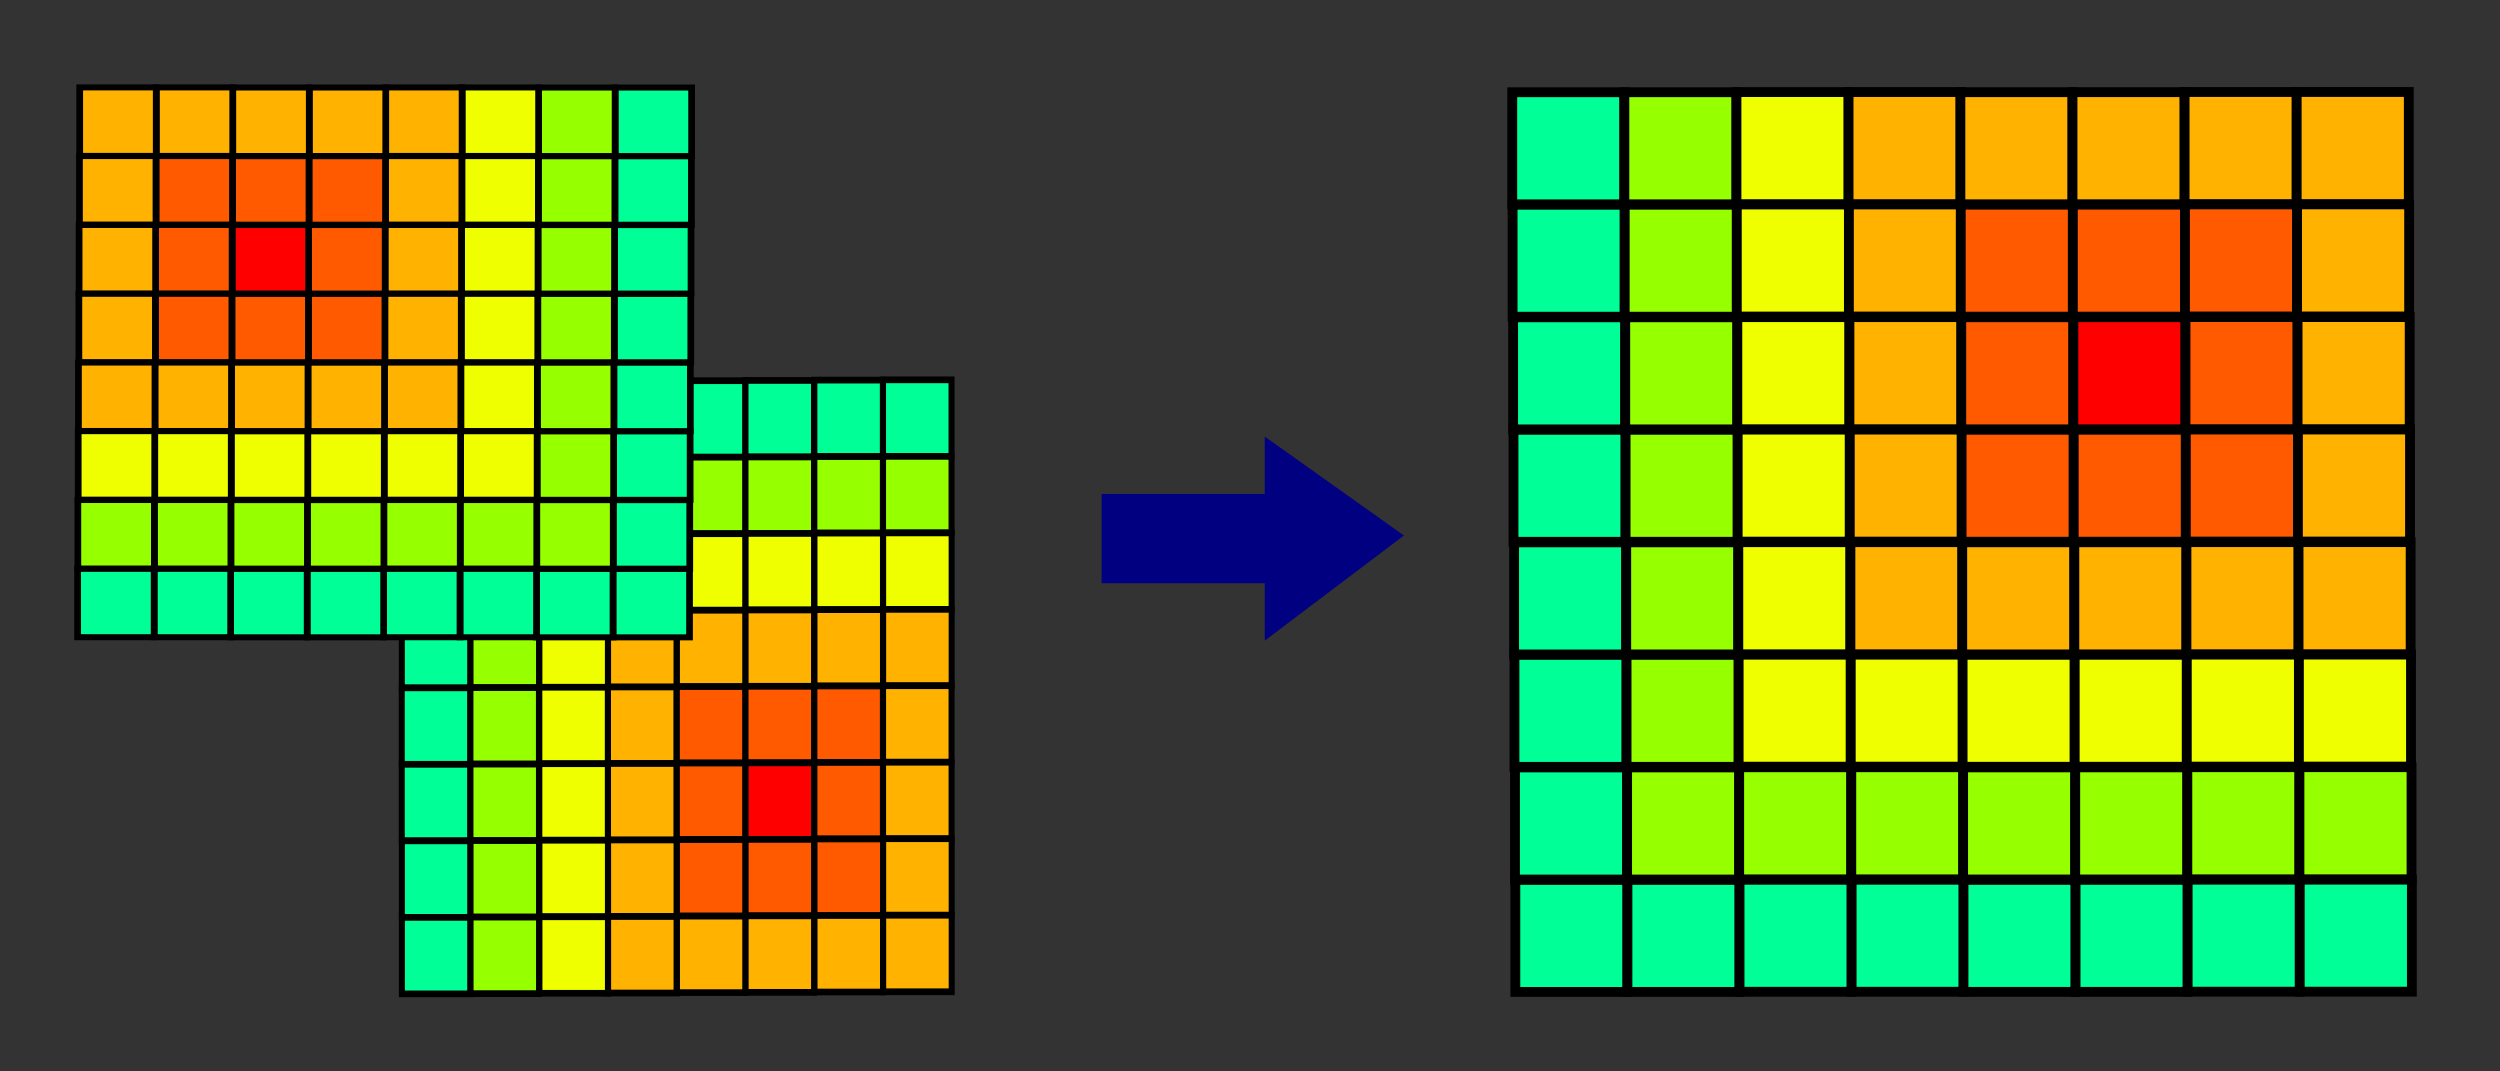 <?xml version="1.0" encoding="UTF-8" standalone="no"?>
<!-- Created with Inkscape (http://www.inkscape.org/) -->

<svg
   xmlns:osb="http://www.openswatchbook.org/uri/2009/osb"
   xmlns:dc="http://purl.org/dc/elements/1.1/"
   xmlns:cc="http://creativecommons.org/ns#"
   xmlns:rdf="http://www.w3.org/1999/02/22-rdf-syntax-ns#"
   xmlns:svg="http://www.w3.org/2000/svg"
   xmlns="http://www.w3.org/2000/svg"
   xmlns:sodipodi="http://sodipodi.sourceforge.net/DTD/sodipodi-0.dtd"
   xmlns:inkscape="http://www.inkscape.org/namespaces/inkscape"
   width="112"
   height="48"
   id="svg3793"
   version="1.1"
   inkscape:version="0.48.4 r9939"
   sodipodi:docname="sa-kernelratio-hint.svg">
  <rect width="100%" height="100%" fill="#333333" stroke="none"/>
  <defs
     id="defs3795">
    <linearGradient
       id="linearGradient31818"
       osb:paint="gradient">
      <stop
         style="stop-color:#000000;stop-opacity:1;"
         offset="0"
         id="stop31820" />
      <stop
         style="stop-color:#000000;stop-opacity:0;"
         offset="1"
         id="stop31822" />
    </linearGradient>
    <linearGradient
       id="linearGradient31808">
      <stop
         style="stop-color:#ff0000;stop-opacity:1;"
         offset="0"
         id="stop31810" />
      <stop
         id="stop31816"
         offset="0.25"
         style="stop-color:#efcf00;stop-opacity:0.749;" />
      <stop
         id="stop31814"
         offset="0.5"
         style="stop-color:#ffff00;stop-opacity:0.498;" />
      <stop
         style="stop-color:#00ff00;stop-opacity:0;"
         offset="1"
         id="stop31812" />
    </linearGradient>
    <linearGradient
       id="linearGradient31706"
       osb:paint="solid">
      <stop
         style="stop-color:#0000ff;stop-opacity:1;"
         offset="0"
         id="stop31708" />
    </linearGradient>
  </defs>
  <sodipodi:namedview
     id="base"
     pagecolor="#ffffff"
     bordercolor="#666666"
     borderopacity="1.0"
     inkscape:pageopacity="0.0"
     inkscape:pageshadow="2"
     inkscape:zoom="2.4587366"
     inkscape:cx="95.403624"
     inkscape:cy="-11.699977"
     inkscape:current-layer="layer1"
     showgrid="true"
     inkscape:grid-bbox="true"
     inkscape:document-units="px"
     inkscape:window-width="1920"
     inkscape:window-height="1028"
     inkscape:window-x="-8"
     inkscape:window-y="1192"
     inkscape:window-maximized="1" />
  <g
     id="layer1"
     inkscape:label="Layer 1"
     inkscape:groupmode="layer">
    <g
       id="g3015"
       transform="translate(-0.346,0.831)">
      <g
         id="g3787">
        <rect
           y="21.299"
           x="49.699"
           height="4"
           width="8.085"
           id="rect5070"
           style="fill:#000080;fill-opacity:1;stroke:none" />
        <path
           inkscape:connector-curvature="0"
           id="path5074"
           d="m 57.007,18.728 0,9.142 6.234,-4.711 z"
           style="fill:#000080;fill-opacity:1;stroke:none" />
      </g>
    </g>
    <g
       id="g33844"
       transform="matrix(0.882,0,0,0.882,60.623,50.081)">
      <rect
         y="-12.092"
         x="8.236"
         height="5.694"
         width="5.694"
         id="rect30936"
         style="fill:#00ff96;fill-opacity:1;fill-rule:evenodd;stroke:#000000;stroke-width:0.5;stroke-linecap:butt;stroke-linejoin:miter;stroke-miterlimit:4;stroke-opacity:1;stroke-dasharray:none" />
      <rect
         y="-12.093"
         x="13.93"
         height="5.694"
         width="5.694"
         id="rect30936-1"
         style="fill:#00ff96;fill-opacity:1;stroke:#000000;stroke-width:0.5;stroke-linecap:butt;stroke-linejoin:miter;stroke-miterlimit:4;stroke-opacity:1;stroke-dasharray:none" />
      <rect
         y="-12.1"
         x="19.624"
         height="5.694"
         width="5.694"
         id="rect30936-7"
         style="fill:#00ff96;fill-opacity:1;stroke:#000000;stroke-width:0.5;stroke-linecap:butt;stroke-linejoin:miter;stroke-miterlimit:4;stroke-opacity:1;stroke-dasharray:none" />
      <rect
         y="-12.101"
         x="25.318"
         height="5.694"
         width="5.694"
         id="rect30936-1-4"
         style="fill:#00ff96;fill-opacity:1;stroke:#000000;stroke-width:0.5;stroke-linecap:butt;stroke-linejoin:miter;stroke-miterlimit:4;stroke-opacity:1;stroke-dasharray:none" />
      <rect
         y="-12.095"
         x="30.999"
         height="5.694"
         width="5.694"
         id="rect30936-0"
         style="fill:#00ff96;fill-opacity:1;stroke:#000000;stroke-width:0.5;stroke-linecap:butt;stroke-linejoin:miter;stroke-miterlimit:4;stroke-opacity:1;stroke-dasharray:none" />
      <rect
         y="-12.096"
         x="36.692"
         height="5.694"
         width="5.694"
         id="rect30936-1-9"
         style="fill:#00ff96;fill-opacity:1;stroke:#000000;stroke-width:0.5;stroke-linecap:butt;stroke-linejoin:miter;stroke-miterlimit:4;stroke-opacity:1;stroke-dasharray:none" />
      <rect
         y="-12.104"
         x="42.386"
         height="5.694"
         width="5.694"
         id="rect30936-7-4"
         style="fill:#00ff96;fill-opacity:1;stroke:#000000;stroke-width:0.5;stroke-linecap:butt;stroke-linejoin:miter;stroke-miterlimit:4;stroke-opacity:1;stroke-dasharray:none" />
      <rect
         y="-12.105"
         x="48.08"
         height="5.694"
         width="5.694"
         id="rect30936-1-4-8"
         style="fill:#00ff96;fill-opacity:1;stroke:#000000;stroke-width:0.5;stroke-linecap:butt;stroke-linejoin:miter;stroke-miterlimit:4;stroke-opacity:1;stroke-dasharray:none" />
      <rect
         y="-17.8"
         x="8.219"
         height="5.694"
         width="5.694"
         id="rect30936-5"
         style="fill:#00ff96;fill-opacity:1;stroke:#000000;stroke-width:0.5;stroke-linecap:butt;stroke-linejoin:miter;stroke-miterlimit:4;stroke-opacity:1;stroke-dasharray:none" />
      <rect
         y="-17.801"
         x="13.913"
         height="5.694"
         width="5.694"
         id="rect30936-1-8"
         style="fill:#96ff00;fill-opacity:1;stroke:#000000;stroke-width:0.5;stroke-linecap:butt;stroke-linejoin:miter;stroke-miterlimit:4;stroke-opacity:1;stroke-dasharray:none" />
      <rect
         y="-17.809"
         x="19.606"
         height="5.694"
         width="5.694"
         id="rect30936-7-8"
         style="fill:#96ff00;fill-opacity:1;stroke:#000000;stroke-width:0.5;stroke-linecap:butt;stroke-linejoin:miter;stroke-miterlimit:4;stroke-opacity:1;stroke-dasharray:none" />
      <rect
         y="-17.81"
         x="25.3"
         height="5.694"
         width="5.694"
         id="rect30936-1-4-1"
         style="fill:#96ff00;fill-opacity:1;stroke:#000000;stroke-width:0.5;stroke-linecap:butt;stroke-linejoin:miter;stroke-miterlimit:4;stroke-opacity:1;stroke-dasharray:none" />
      <rect
         y="-17.803"
         x="30.981"
         height="5.694"
         width="5.694"
         id="rect30936-0-2"
         style="fill:#96ff00;fill-opacity:1;stroke:#000000;stroke-width:0.5;stroke-linecap:butt;stroke-linejoin:miter;stroke-miterlimit:4;stroke-opacity:1;stroke-dasharray:none" />
      <rect
         y="-17.804"
         x="36.675"
         height="5.694"
         width="5.694"
         id="rect30936-1-9-1"
         style="fill:#96ff00;fill-opacity:1;stroke:#000000;stroke-width:0.5;stroke-linecap:butt;stroke-linejoin:miter;stroke-miterlimit:4;stroke-opacity:1;stroke-dasharray:none" />
      <rect
         y="-17.812"
         x="42.369"
         height="5.694"
         width="5.694"
         id="rect30936-7-4-4"
         style="fill:#96ff00;fill-opacity:1;stroke:#000000;stroke-width:0.5;stroke-linecap:butt;stroke-linejoin:miter;stroke-miterlimit:4;stroke-opacity:1;stroke-dasharray:none" />
      <rect
         y="-17.813"
         x="48.063"
         height="5.694"
         width="5.694"
         id="rect30936-1-4-8-9"
         style="fill:#96ff00;fill-opacity:1;stroke:#000000;stroke-width:0.5;stroke-linecap:butt;stroke-linejoin:miter;stroke-miterlimit:4;stroke-opacity:1;stroke-dasharray:none" />
      <rect
         y="-23.524"
         x="8.191"
         height="5.694"
         width="5.694"
         id="rect30936-8"
         style="fill:#00ff96;fill-opacity:1;stroke:#000000;stroke-width:0.5;stroke-linecap:butt;stroke-linejoin:miter;stroke-miterlimit:4;stroke-opacity:1;stroke-dasharray:none" />
      <rect
         y="-23.525"
         x="13.885"
         height="5.694"
         width="5.694"
         id="rect30936-1-2"
         style="fill:#96ff00;fill-opacity:1;stroke:#000000;stroke-width:0.5;stroke-linecap:butt;stroke-linejoin:miter;stroke-miterlimit:4;stroke-opacity:1;stroke-dasharray:none" />
      <rect
         y="-23.533"
         x="19.579"
         height="5.694"
         width="5.694"
         id="rect30936-7-45"
         style="fill:#f0ff00;fill-opacity:1;stroke:#000000;stroke-width:0.5;stroke-linecap:butt;stroke-linejoin:miter;stroke-miterlimit:4;stroke-opacity:1;stroke-dasharray:none" />
      <rect
         y="-23.534"
         x="25.273"
         height="5.694"
         width="5.694"
         id="rect30936-1-4-2"
         style="fill:#f0ff00;fill-opacity:1;stroke:#000000;stroke-width:0.5;stroke-linecap:butt;stroke-linejoin:miter;stroke-miterlimit:4;stroke-opacity:1;stroke-dasharray:none" />
      <rect
         y="-23.528"
         x="30.954"
         height="5.694"
         width="5.694"
         id="rect30936-0-9"
         style="fill:#f0ff00;fill-opacity:1;stroke:#000000;stroke-width:0.5;stroke-linecap:butt;stroke-linejoin:miter;stroke-miterlimit:4;stroke-opacity:1;stroke-dasharray:none" />
      <rect
         y="-23.529"
         x="36.648"
         height="5.694"
         width="5.694"
         id="rect30936-1-9-9"
         style="fill:#f0ff00;fill-opacity:1;stroke:#000000;stroke-width:0.5;stroke-linecap:butt;stroke-linejoin:miter;stroke-miterlimit:4;stroke-opacity:1;stroke-dasharray:none" />
      <rect
         y="-23.536"
         x="42.342"
         height="5.694"
         width="5.694"
         id="rect30936-7-4-8"
         style="fill:#f0ff00;fill-opacity:1;stroke:#000000;stroke-width:0.5;stroke-linecap:butt;stroke-linejoin:miter;stroke-miterlimit:4;stroke-opacity:1;stroke-dasharray:none" />
      <rect
         y="-23.537"
         x="48.036"
         height="5.694"
         width="5.694"
         id="rect30936-1-4-8-3"
         style="fill:#f0ff00;fill-opacity:1;stroke:#000000;stroke-width:0.5;stroke-linecap:butt;stroke-linejoin:miter;stroke-miterlimit:4;stroke-opacity:1;stroke-dasharray:none" />
      <rect
         y="-29.233"
         x="8.174"
         height="5.694"
         width="5.694"
         id="rect30936-5-8"
         style="fill:#00ff96;fill-opacity:1;stroke:#000000;stroke-width:0.5;stroke-linecap:butt;stroke-linejoin:miter;stroke-miterlimit:4;stroke-opacity:1;stroke-dasharray:none" />
      <rect
         y="-29.234"
         x="13.868"
         height="5.694"
         width="5.694"
         id="rect30936-1-8-6"
         style="fill:#96ff00;fill-opacity:1;stroke:#000000;stroke-width:0.5;stroke-linecap:butt;stroke-linejoin:miter;stroke-miterlimit:4;stroke-opacity:1;stroke-dasharray:none" />
      <rect
         y="-29.241"
         x="19.562"
         height="5.694"
         width="5.694"
         id="rect30936-7-8-9"
         style="fill:#f0ff00;fill-opacity:1;stroke:#000000;stroke-width:0.5;stroke-linecap:butt;stroke-linejoin:miter;stroke-miterlimit:4;stroke-opacity:1;stroke-dasharray:none" />
      <rect
         y="-29.242"
         x="25.256"
         height="5.694"
         width="5.694"
         id="rect30936-1-4-1-8"
         style="fill:#ffb300;fill-opacity:1;stroke:#000000;stroke-width:0.5;stroke-linecap:butt;stroke-linejoin:miter;stroke-miterlimit:4;stroke-opacity:1;stroke-dasharray:none" />
      <rect
         y="-29.236"
         x="30.936"
         height="5.694"
         width="5.694"
         id="rect30936-0-2-6"
         style="fill:#ffb300;fill-opacity:1;stroke:#000000;stroke-width:0.5;stroke-linecap:butt;stroke-linejoin:miter;stroke-miterlimit:4;stroke-opacity:1;stroke-dasharray:none" />
      <rect
         y="-29.237"
         x="36.63"
         height="5.694"
         width="5.694"
         id="rect30936-1-9-1-6"
         style="fill:#ffb300;fill-opacity:1;stroke:#000000;stroke-width:0.5;stroke-linecap:butt;stroke-linejoin:miter;stroke-miterlimit:4;stroke-opacity:1;stroke-dasharray:none" />
      <rect
         y="-29.244"
         x="42.324"
         height="5.694"
         width="5.694"
         id="rect30936-7-4-4-2"
         style="fill:#ffb300;fill-opacity:1;stroke:#000000;stroke-width:0.5;stroke-linecap:butt;stroke-linejoin:miter;stroke-miterlimit:4;stroke-opacity:1;stroke-dasharray:none" />
      <rect
         y="-29.245"
         x="48.018"
         height="5.694"
         width="5.694"
         id="rect30936-1-4-8-9-3"
         style="fill:#ffb300;fill-opacity:1;stroke:#000000;stroke-width:0.5;stroke-linecap:butt;stroke-linejoin:miter;stroke-miterlimit:4;stroke-opacity:1;stroke-dasharray:none" />
      <rect
         y="-34.956"
         x="8.142"
         height="5.694"
         width="5.694"
         id="rect30936-82"
         style="fill:#00ff96;fill-opacity:1;stroke:#000000;stroke-width:0.5;stroke-linecap:butt;stroke-linejoin:miter;stroke-miterlimit:4;stroke-opacity:1;stroke-dasharray:none" />
      <rect
         y="-34.957"
         x="13.836"
         height="5.694"
         width="5.694"
         id="rect30936-1-6"
         style="fill:#96ff00;fill-opacity:1;stroke:#000000;stroke-width:0.5;stroke-linecap:butt;stroke-linejoin:miter;stroke-miterlimit:4;stroke-opacity:1;stroke-dasharray:none" />
      <rect
         y="-34.964"
         x="19.53"
         height="5.694"
         width="5.694"
         id="rect30936-7-2"
         style="fill:#f0ff00;fill-opacity:1;stroke:#000000;stroke-width:0.5;stroke-linecap:butt;stroke-linejoin:miter;stroke-miterlimit:4;stroke-opacity:1;stroke-dasharray:none" />
      <rect
         y="-34.965"
         x="25.224"
         height="5.694"
         width="5.694"
         id="rect30936-1-4-7"
         style="fill:#ffb300;fill-opacity:1;stroke:#000000;stroke-width:0.5;stroke-linecap:butt;stroke-linejoin:miter;stroke-miterlimit:4;stroke-opacity:1;stroke-dasharray:none" />
      <rect
         y="-34.959"
         x="30.904"
         height="5.694"
         width="5.694"
         id="rect30936-0-5"
         style="fill:#ff5a00;fill-opacity:1;stroke:#000000;stroke-width:0.5;stroke-linecap:butt;stroke-linejoin:miter;stroke-miterlimit:4;stroke-opacity:1;stroke-dasharray:none" />
      <rect
         y="-34.96"
         x="36.598"
         height="5.694"
         width="5.694"
         id="rect30936-1-9-7"
         style="fill:#ff5a00;fill-opacity:1;stroke:#000000;stroke-width:0.5;stroke-linecap:butt;stroke-linejoin:miter;stroke-miterlimit:4;stroke-opacity:1;stroke-dasharray:none" />
      <rect
         y="-34.967"
         x="42.292"
         height="5.694"
         width="5.694"
         id="rect30936-7-4-82"
         style="fill:#ff5a00;fill-opacity:1;stroke:#000000;stroke-width:0.5;stroke-linecap:butt;stroke-linejoin:miter;stroke-miterlimit:4;stroke-opacity:1;stroke-dasharray:none" />
      <rect
         y="-34.968"
         x="47.986"
         height="5.694"
         width="5.694"
         id="rect30936-1-4-8-7"
         style="fill:#ffb300;fill-opacity:1;stroke:#000000;stroke-width:0.5;stroke-linecap:butt;stroke-linejoin:miter;stroke-miterlimit:4;stroke-opacity:1;stroke-dasharray:none" />
      <rect
         y="-40.664"
         x="8.124"
         height="5.694"
         width="5.694"
         id="rect30936-5-80"
         style="fill:#00ff96;fill-opacity:1;stroke:#000000;stroke-width:0.5;stroke-linecap:butt;stroke-linejoin:miter;stroke-miterlimit:4;stroke-opacity:1;stroke-dasharray:none" />
      <rect
         y="-40.665"
         x="13.818"
         height="5.694"
         width="5.694"
         id="rect30936-1-8-2"
         style="fill:#96ff00;fill-opacity:1;stroke:#000000;stroke-width:0.5;stroke-linecap:butt;stroke-linejoin:miter;stroke-miterlimit:4;stroke-opacity:1;stroke-dasharray:none" />
      <rect
         y="-40.672"
         x="19.512"
         height="5.694"
         width="5.694"
         id="rect30936-7-8-0"
         style="fill:#f0ff00;fill-opacity:1;stroke:#000000;stroke-width:0.5;stroke-linecap:butt;stroke-linejoin:miter;stroke-miterlimit:4;stroke-opacity:1;stroke-dasharray:none" />
      <rect
         y="-40.673"
         x="25.206"
         height="5.694"
         width="5.694"
         id="rect30936-1-4-1-89"
         style="fill:#ffb300;fill-opacity:1;stroke:#000000;stroke-width:0.5;stroke-linecap:butt;stroke-linejoin:miter;stroke-miterlimit:4;stroke-opacity:1;stroke-dasharray:none" />
      <rect
         y="-40.667"
         x="30.887"
         height="5.694"
         width="5.694"
         id="rect30936-0-2-2"
         style="fill:#ff5a00;fill-opacity:1;stroke:#000000;stroke-width:0.5;stroke-linecap:butt;stroke-linejoin:miter;stroke-miterlimit:4;stroke-opacity:1;stroke-dasharray:none" />
      <rect
         y="-40.668"
         x="36.581"
         height="5.694"
         width="5.694"
         id="rect30936-1-9-1-8"
         style="fill:#ff0000;fill-opacity:1;stroke:#000000;stroke-width:0.5;stroke-linecap:butt;stroke-linejoin:miter;stroke-miterlimit:4;stroke-opacity:1;stroke-dasharray:none" />
      <rect
         y="-40.675"
         x="42.275"
         height="5.694"
         width="5.694"
         id="rect30936-7-4-4-20"
         style="fill:#ff5a00;fill-opacity:1;stroke:#000000;stroke-width:0.5;stroke-linecap:butt;stroke-linejoin:miter;stroke-miterlimit:4;stroke-opacity:1;stroke-dasharray:none" />
      <rect
         y="-40.676"
         x="47.969"
         height="5.694"
         width="5.694"
         id="rect30936-1-4-8-9-5"
         style="fill:#ffb300;fill-opacity:1;stroke:#000000;stroke-width:0.5;stroke-linecap:butt;stroke-linejoin:miter;stroke-miterlimit:4;stroke-opacity:1;stroke-dasharray:none" />
      <rect
         y="-46.388"
         x="8.097"
         height="5.694"
         width="5.694"
         id="rect30936-8-5"
         style="fill:#00ff96;fill-opacity:1;stroke:#000000;stroke-width:0.5;stroke-linecap:butt;stroke-linejoin:miter;stroke-miterlimit:4;stroke-opacity:1;stroke-dasharray:none" />
      <rect
         y="-46.389"
         x="13.791"
         height="5.694"
         width="5.694"
         id="rect30936-1-2-2"
         style="fill:#96ff00;fill-opacity:1;stroke:#000000;stroke-width:0.5;stroke-linecap:butt;stroke-linejoin:miter;stroke-miterlimit:4;stroke-opacity:1;stroke-dasharray:none" />
      <rect
         y="-46.397"
         x="19.485"
         height="5.694"
         width="5.694"
         id="rect30936-7-45-7"
         style="fill:#f0ff00;fill-opacity:1;stroke:#000000;stroke-width:0.5;stroke-linecap:butt;stroke-linejoin:miter;stroke-miterlimit:4;stroke-opacity:1;stroke-dasharray:none" />
      <rect
         y="-46.398"
         x="25.179"
         height="5.694"
         width="5.694"
         id="rect30936-1-4-2-6"
         style="fill:#ffb300;fill-opacity:1;stroke:#000000;stroke-width:0.5;stroke-linecap:butt;stroke-linejoin:miter;stroke-miterlimit:4;stroke-opacity:1;stroke-dasharray:none" />
      <rect
         y="-46.391"
         x="30.86"
         height="5.694"
         width="5.694"
         id="rect30936-0-9-7"
         style="fill:#ff5a00;fill-opacity:1;stroke:#000000;stroke-width:0.5;stroke-linecap:butt;stroke-linejoin:miter;stroke-miterlimit:4;stroke-opacity:1;stroke-dasharray:none" />
      <rect
         y="-46.392"
         x="36.554"
         height="5.694"
         width="5.694"
         id="rect30936-1-9-9-8"
         style="fill:#ff5a00;fill-opacity:1;stroke:#000000;stroke-width:0.5;stroke-linecap:butt;stroke-linejoin:miter;stroke-miterlimit:4;stroke-opacity:1;stroke-dasharray:none" />
      <rect
         y="-46.4"
         x="42.248"
         height="5.694"
         width="5.694"
         id="rect30936-7-4-8-7"
         style="fill:#ff5a00;fill-opacity:1;stroke:#000000;stroke-width:0.5;stroke-linecap:butt;stroke-linejoin:miter;stroke-miterlimit:4;stroke-opacity:1;stroke-dasharray:none" />
      <rect
         y="-46.401"
         x="47.942"
         height="5.694"
         width="5.694"
         id="rect30936-1-4-8-3-8"
         style="fill:#ffb300;fill-opacity:1;stroke:#000000;stroke-width:0.5;stroke-linecap:butt;stroke-linejoin:miter;stroke-miterlimit:4;stroke-opacity:1;stroke-dasharray:none" />
      <rect
         y="-52.096"
         x="8.08"
         height="5.694"
         width="5.694"
         id="rect30936-5-8-1"
         style="fill:#00ff96;fill-opacity:1;stroke:#000000;stroke-width:0.5;stroke-linecap:butt;stroke-linejoin:miter;stroke-miterlimit:4;stroke-opacity:1;stroke-dasharray:none" />
      <rect
         y="-52.097"
         x="13.774"
         height="5.694"
         width="5.694"
         id="rect30936-1-8-6-6"
         style="fill:#96ff00;fill-opacity:1;stroke:#000000;stroke-width:0.5;stroke-linecap:butt;stroke-linejoin:miter;stroke-miterlimit:4;stroke-opacity:1;stroke-dasharray:none" />
      <rect
         y="-52.105"
         x="19.468"
         height="5.694"
         width="5.694"
         id="rect30936-7-8-9-0"
         style="fill:#f0ff00;fill-opacity:1;stroke:#000000;stroke-width:0.5;stroke-linecap:butt;stroke-linejoin:miter;stroke-miterlimit:4;stroke-opacity:1;stroke-dasharray:none" />
      <rect
         y="-52.106"
         x="25.162"
         height="5.694"
         width="5.694"
         id="rect30936-1-4-1-8-9"
         style="fill:#ffb300;fill-opacity:1;stroke:#000000;stroke-width:0.5;stroke-linecap:butt;stroke-linejoin:miter;stroke-miterlimit:4;stroke-opacity:1;stroke-dasharray:none" />
      <rect
         y="-52.099"
         x="30.842"
         height="5.694"
         width="5.694"
         id="rect30936-0-2-6-5"
         style="fill:#ffb300;fill-opacity:1;stroke:#000000;stroke-width:0.5;stroke-linecap:butt;stroke-linejoin:miter;stroke-miterlimit:4;stroke-opacity:1;stroke-dasharray:none" />
      <rect
         y="-52.1"
         x="36.536"
         height="5.694"
         width="5.694"
         id="rect30936-1-9-1-6-8"
         style="fill:#ffb300;fill-opacity:1;stroke:#000000;stroke-width:0.5;stroke-linecap:butt;stroke-linejoin:miter;stroke-miterlimit:4;stroke-opacity:1;stroke-dasharray:none" />
      <rect
         y="-52.108"
         x="42.23"
         height="5.694"
         width="5.694"
         id="rect30936-7-4-4-2-9"
         style="fill:#ffb300;fill-opacity:1;stroke:#000000;stroke-width:0.5;stroke-linecap:butt;stroke-linejoin:miter;stroke-miterlimit:4;stroke-opacity:1;stroke-dasharray:none" />
      <rect
         y="-52.109"
         x="47.924"
         height="5.694"
         width="5.694"
         id="rect30936-1-4-8-9-3-0"
         style="fill:#ffb300;fill-opacity:1;stroke:#000000;stroke-width:0.5;stroke-linecap:butt;stroke-linejoin:miter;stroke-miterlimit:4;stroke-opacity:1;stroke-dasharray:none" />
    </g>
    <g
       id="g33844-1-2"
       transform="matrix(0,0.602,-0.539,0,14.549,12.153)">
      <rect
         y="-12.092"
         x="8.236"
         height="5.694"
         width="5.694"
         id="rect30936-74-4"
         style="fill:#00ff96;fill-opacity:1;fill-rule:evenodd;stroke:#000000;stroke-width:0.5;stroke-linecap:butt;stroke-linejoin:miter;stroke-miterlimit:4;stroke-opacity:1;stroke-dasharray:none" />
      <rect
         y="-12.093"
         x="13.93"
         height="5.694"
         width="5.694"
         id="rect30936-1-0-8"
         style="fill:#00ff96;fill-opacity:1;stroke:#000000;stroke-width:0.5;stroke-linecap:butt;stroke-linejoin:miter;stroke-miterlimit:4;stroke-opacity:1;stroke-dasharray:none" />
      <rect
         y="-12.1"
         x="19.624"
         height="5.694"
         width="5.694"
         id="rect30936-7-9-6"
         style="fill:#00ff96;fill-opacity:1;stroke:#000000;stroke-width:0.5;stroke-linecap:butt;stroke-linejoin:miter;stroke-miterlimit:4;stroke-opacity:1;stroke-dasharray:none" />
      <rect
         y="-12.101"
         x="25.318"
         height="5.694"
         width="5.694"
         id="rect30936-1-4-4-5"
         style="fill:#00ff96;fill-opacity:1;stroke:#000000;stroke-width:0.5;stroke-linecap:butt;stroke-linejoin:miter;stroke-miterlimit:4;stroke-opacity:1;stroke-dasharray:none" />
      <rect
         y="-12.095"
         x="30.999"
         height="5.694"
         width="5.694"
         id="rect30936-0-8-0"
         style="fill:#00ff96;fill-opacity:1;stroke:#000000;stroke-width:0.5;stroke-linecap:butt;stroke-linejoin:miter;stroke-miterlimit:4;stroke-opacity:1;stroke-dasharray:none" />
      <rect
         y="-12.096"
         x="36.692"
         height="5.694"
         width="5.694"
         id="rect30936-1-9-8-9"
         style="fill:#00ff96;fill-opacity:1;stroke:#000000;stroke-width:0.5;stroke-linecap:butt;stroke-linejoin:miter;stroke-miterlimit:4;stroke-opacity:1;stroke-dasharray:none" />
      <rect
         y="-12.104"
         x="42.386"
         height="5.694"
         width="5.694"
         id="rect30936-7-4-2-0"
         style="fill:#00ff96;fill-opacity:1;stroke:#000000;stroke-width:0.5;stroke-linecap:butt;stroke-linejoin:miter;stroke-miterlimit:4;stroke-opacity:1;stroke-dasharray:none" />
      <rect
         y="-12.105"
         x="48.08"
         height="5.694"
         width="5.694"
         id="rect30936-1-4-8-4-0"
         style="fill:#00ff96;fill-opacity:1;stroke:#000000;stroke-width:0.5;stroke-linecap:butt;stroke-linejoin:miter;stroke-miterlimit:4;stroke-opacity:1;stroke-dasharray:none" />
      <rect
         y="-17.8"
         x="8.219"
         height="5.694"
         width="5.694"
         id="rect30936-5-5-6"
         style="fill:#00ff96;fill-opacity:1;stroke:#000000;stroke-width:0.5;stroke-linecap:butt;stroke-linejoin:miter;stroke-miterlimit:4;stroke-opacity:1;stroke-dasharray:none" />
      <rect
         y="-17.801"
         x="13.913"
         height="5.694"
         width="5.694"
         id="rect30936-1-8-5-1"
         style="fill:#96ff00;fill-opacity:1;stroke:#000000;stroke-width:0.5;stroke-linecap:butt;stroke-linejoin:miter;stroke-miterlimit:4;stroke-opacity:1;stroke-dasharray:none" />
      <rect
         y="-17.809"
         x="19.606"
         height="5.694"
         width="5.694"
         id="rect30936-7-8-1-3"
         style="fill:#96ff00;fill-opacity:1;stroke:#000000;stroke-width:0.5;stroke-linecap:butt;stroke-linejoin:miter;stroke-miterlimit:4;stroke-opacity:1;stroke-dasharray:none" />
      <rect
         y="-17.81"
         x="25.3"
         height="5.694"
         width="5.694"
         id="rect30936-1-4-1-7-8"
         style="fill:#96ff00;fill-opacity:1;stroke:#000000;stroke-width:0.5;stroke-linecap:butt;stroke-linejoin:miter;stroke-miterlimit:4;stroke-opacity:1;stroke-dasharray:none" />
      <rect
         y="-17.803"
         x="30.981"
         height="5.694"
         width="5.694"
         id="rect30936-0-2-1-9"
         style="fill:#96ff00;fill-opacity:1;stroke:#000000;stroke-width:0.5;stroke-linecap:butt;stroke-linejoin:miter;stroke-miterlimit:4;stroke-opacity:1;stroke-dasharray:none" />
      <rect
         y="-17.804"
         x="36.675"
         height="5.694"
         width="5.694"
         id="rect30936-1-9-1-1-3"
         style="fill:#96ff00;fill-opacity:1;stroke:#000000;stroke-width:0.5;stroke-linecap:butt;stroke-linejoin:miter;stroke-miterlimit:4;stroke-opacity:1;stroke-dasharray:none" />
      <rect
         y="-17.812"
         x="42.369"
         height="5.694"
         width="5.694"
         id="rect30936-7-4-4-5-4"
         style="fill:#96ff00;fill-opacity:1;stroke:#000000;stroke-width:0.5;stroke-linecap:butt;stroke-linejoin:miter;stroke-miterlimit:4;stroke-opacity:1;stroke-dasharray:none" />
      <rect
         y="-17.813"
         x="48.063"
         height="5.694"
         width="5.694"
         id="rect30936-1-4-8-9-2-4"
         style="fill:#96ff00;fill-opacity:1;stroke:#000000;stroke-width:0.5;stroke-linecap:butt;stroke-linejoin:miter;stroke-miterlimit:4;stroke-opacity:1;stroke-dasharray:none" />
      <rect
         y="-23.524"
         x="8.191"
         height="5.694"
         width="5.694"
         id="rect30936-8-7-6"
         style="fill:#00ff96;fill-opacity:1;stroke:#000000;stroke-width:0.5;stroke-linecap:butt;stroke-linejoin:miter;stroke-miterlimit:4;stroke-opacity:1;stroke-dasharray:none" />
      <rect
         y="-23.525"
         x="13.885"
         height="5.694"
         width="5.694"
         id="rect30936-1-2-6-0"
         style="fill:#96ff00;fill-opacity:1;stroke:#000000;stroke-width:0.5;stroke-linecap:butt;stroke-linejoin:miter;stroke-miterlimit:4;stroke-opacity:1;stroke-dasharray:none" />
      <rect
         y="-23.533"
         x="19.579"
         height="5.694"
         width="5.694"
         id="rect30936-7-45-1-6"
         style="fill:#f0ff00;fill-opacity:1;stroke:#000000;stroke-width:0.5;stroke-linecap:butt;stroke-linejoin:miter;stroke-miterlimit:4;stroke-opacity:1;stroke-dasharray:none" />
      <rect
         y="-23.534"
         x="25.273"
         height="5.694"
         width="5.694"
         id="rect30936-1-4-2-4-6"
         style="fill:#f0ff00;fill-opacity:1;stroke:#000000;stroke-width:0.5;stroke-linecap:butt;stroke-linejoin:miter;stroke-miterlimit:4;stroke-opacity:1;stroke-dasharray:none" />
      <rect
         y="-23.528"
         x="30.954"
         height="5.694"
         width="5.694"
         id="rect30936-0-9-2-1"
         style="fill:#f0ff00;fill-opacity:1;stroke:#000000;stroke-width:0.5;stroke-linecap:butt;stroke-linejoin:miter;stroke-miterlimit:4;stroke-opacity:1;stroke-dasharray:none" />
      <rect
         y="-23.529"
         x="36.648"
         height="5.694"
         width="5.694"
         id="rect30936-1-9-9-3-8"
         style="fill:#f0ff00;fill-opacity:1;stroke:#000000;stroke-width:0.5;stroke-linecap:butt;stroke-linejoin:miter;stroke-miterlimit:4;stroke-opacity:1;stroke-dasharray:none" />
      <rect
         y="-23.536"
         x="42.342"
         height="5.694"
         width="5.694"
         id="rect30936-7-4-8-2-4"
         style="fill:#f0ff00;fill-opacity:1;stroke:#000000;stroke-width:0.5;stroke-linecap:butt;stroke-linejoin:miter;stroke-miterlimit:4;stroke-opacity:1;stroke-dasharray:none" />
      <rect
         y="-23.537"
         x="48.036"
         height="5.694"
         width="5.694"
         id="rect30936-1-4-8-3-2-9"
         style="fill:#f0ff00;fill-opacity:1;stroke:#000000;stroke-width:0.5;stroke-linecap:butt;stroke-linejoin:miter;stroke-miterlimit:4;stroke-opacity:1;stroke-dasharray:none" />
      <rect
         y="-29.233"
         x="8.174"
         height="5.694"
         width="5.694"
         id="rect30936-5-8-16-6"
         style="fill:#00ff96;fill-opacity:1;stroke:#000000;stroke-width:0.5;stroke-linecap:butt;stroke-linejoin:miter;stroke-miterlimit:4;stroke-opacity:1;stroke-dasharray:none" />
      <rect
         y="-29.234"
         x="13.868"
         height="5.694"
         width="5.694"
         id="rect30936-1-8-6-8-3"
         style="fill:#96ff00;fill-opacity:1;stroke:#000000;stroke-width:0.5;stroke-linecap:butt;stroke-linejoin:miter;stroke-miterlimit:4;stroke-opacity:1;stroke-dasharray:none" />
      <rect
         y="-29.241"
         x="19.562"
         height="5.694"
         width="5.694"
         id="rect30936-7-8-9-5-7"
         style="fill:#f0ff00;fill-opacity:1;stroke:#000000;stroke-width:0.5;stroke-linecap:butt;stroke-linejoin:miter;stroke-miterlimit:4;stroke-opacity:1;stroke-dasharray:none" />
      <rect
         y="-29.242"
         x="25.256"
         height="5.694"
         width="5.694"
         id="rect30936-1-4-1-8-7-8"
         style="fill:#ffb300;fill-opacity:1;stroke:#000000;stroke-width:0.5;stroke-linecap:butt;stroke-linejoin:miter;stroke-miterlimit:4;stroke-opacity:1;stroke-dasharray:none" />
      <rect
         y="-29.236"
         x="30.936"
         height="5.694"
         width="5.694"
         id="rect30936-0-2-6-6-8"
         style="fill:#ffb300;fill-opacity:1;stroke:#000000;stroke-width:0.5;stroke-linecap:butt;stroke-linejoin:miter;stroke-miterlimit:4;stroke-opacity:1;stroke-dasharray:none" />
      <rect
         y="-29.237"
         x="36.63"
         height="5.694"
         width="5.694"
         id="rect30936-1-9-1-6-1-2"
         style="fill:#ffb300;fill-opacity:1;stroke:#000000;stroke-width:0.5;stroke-linecap:butt;stroke-linejoin:miter;stroke-miterlimit:4;stroke-opacity:1;stroke-dasharray:none" />
      <rect
         y="-29.244"
         x="42.324"
         height="5.694"
         width="5.694"
         id="rect30936-7-4-4-2-8-9"
         style="fill:#ffb300;fill-opacity:1;stroke:#000000;stroke-width:0.5;stroke-linecap:butt;stroke-linejoin:miter;stroke-miterlimit:4;stroke-opacity:1;stroke-dasharray:none" />
      <rect
         y="-29.245"
         x="48.018"
         height="5.694"
         width="5.694"
         id="rect30936-1-4-8-9-3-9-1"
         style="fill:#ffb300;fill-opacity:1;stroke:#000000;stroke-width:0.5;stroke-linecap:butt;stroke-linejoin:miter;stroke-miterlimit:4;stroke-opacity:1;stroke-dasharray:none" />
      <rect
         y="-34.956"
         x="8.142"
         height="5.694"
         width="5.694"
         id="rect30936-82-2-3"
         style="fill:#00ff96;fill-opacity:1;stroke:#000000;stroke-width:0.5;stroke-linecap:butt;stroke-linejoin:miter;stroke-miterlimit:4;stroke-opacity:1;stroke-dasharray:none" />
      <rect
         y="-34.957"
         x="13.836"
         height="5.694"
         width="5.694"
         id="rect30936-1-6-7-5"
         style="fill:#96ff00;fill-opacity:1;stroke:#000000;stroke-width:0.5;stroke-linecap:butt;stroke-linejoin:miter;stroke-miterlimit:4;stroke-opacity:1;stroke-dasharray:none" />
      <rect
         y="-34.964"
         x="19.53"
         height="5.694"
         width="5.694"
         id="rect30936-7-2-9-9"
         style="fill:#f0ff00;fill-opacity:1;stroke:#000000;stroke-width:0.5;stroke-linecap:butt;stroke-linejoin:miter;stroke-miterlimit:4;stroke-opacity:1;stroke-dasharray:none" />
      <rect
         y="-34.965"
         x="25.224"
         height="5.694"
         width="5.694"
         id="rect30936-1-4-7-5-8"
         style="fill:#ffb300;fill-opacity:1;stroke:#000000;stroke-width:0.5;stroke-linecap:butt;stroke-linejoin:miter;stroke-miterlimit:4;stroke-opacity:1;stroke-dasharray:none" />
      <rect
         y="-34.959"
         x="30.904"
         height="5.694"
         width="5.694"
         id="rect30936-0-5-4-4"
         style="fill:#ff5a00;fill-opacity:1;stroke:#000000;stroke-width:0.5;stroke-linecap:butt;stroke-linejoin:miter;stroke-miterlimit:4;stroke-opacity:1;stroke-dasharray:none" />
      <rect
         y="-34.96"
         x="36.598"
         height="5.694"
         width="5.694"
         id="rect30936-1-9-7-3-0"
         style="fill:#ff5a00;fill-opacity:1;stroke:#000000;stroke-width:0.5;stroke-linecap:butt;stroke-linejoin:miter;stroke-miterlimit:4;stroke-opacity:1;stroke-dasharray:none" />
      <rect
         y="-34.967"
         x="42.292"
         height="5.694"
         width="5.694"
         id="rect30936-7-4-82-1-7"
         style="fill:#ff5a00;fill-opacity:1;stroke:#000000;stroke-width:0.5;stroke-linecap:butt;stroke-linejoin:miter;stroke-miterlimit:4;stroke-opacity:1;stroke-dasharray:none" />
      <rect
         y="-34.968"
         x="47.986"
         height="5.694"
         width="5.694"
         id="rect30936-1-4-8-7-2-6"
         style="fill:#ffb300;fill-opacity:1;stroke:#000000;stroke-width:0.5;stroke-linecap:butt;stroke-linejoin:miter;stroke-miterlimit:4;stroke-opacity:1;stroke-dasharray:none" />
      <rect
         y="-40.664"
         x="8.124"
         height="5.694"
         width="5.694"
         id="rect30936-5-80-3-3"
         style="fill:#00ff96;fill-opacity:1;stroke:#000000;stroke-width:0.5;stroke-linecap:butt;stroke-linejoin:miter;stroke-miterlimit:4;stroke-opacity:1;stroke-dasharray:none" />
      <rect
         y="-40.665"
         x="13.818"
         height="5.694"
         width="5.694"
         id="rect30936-1-8-2-3-6"
         style="fill:#96ff00;fill-opacity:1;stroke:#000000;stroke-width:0.5;stroke-linecap:butt;stroke-linejoin:miter;stroke-miterlimit:4;stroke-opacity:1;stroke-dasharray:none" />
      <rect
         y="-40.672"
         x="19.512"
         height="5.694"
         width="5.694"
         id="rect30936-7-8-0-4-1"
         style="fill:#f0ff00;fill-opacity:1;stroke:#000000;stroke-width:0.5;stroke-linecap:butt;stroke-linejoin:miter;stroke-miterlimit:4;stroke-opacity:1;stroke-dasharray:none" />
      <rect
         y="-40.673"
         x="25.206"
         height="5.694"
         width="5.694"
         id="rect30936-1-4-1-89-1-5"
         style="fill:#ffb300;fill-opacity:1;stroke:#000000;stroke-width:0.5;stroke-linecap:butt;stroke-linejoin:miter;stroke-miterlimit:4;stroke-opacity:1;stroke-dasharray:none" />
      <rect
         y="-40.667"
         x="30.887"
         height="5.694"
         width="5.694"
         id="rect30936-0-2-2-1-4"
         style="fill:#ff5a00;fill-opacity:1;stroke:#000000;stroke-width:0.5;stroke-linecap:butt;stroke-linejoin:miter;stroke-miterlimit:4;stroke-opacity:1;stroke-dasharray:none" />
      <rect
         y="-40.668"
         x="36.581"
         height="5.694"
         width="5.694"
         id="rect30936-1-9-1-8-3-2"
         style="fill:#ff0000;fill-opacity:1;stroke:#000000;stroke-width:0.5;stroke-linecap:butt;stroke-linejoin:miter;stroke-miterlimit:4;stroke-opacity:1;stroke-dasharray:none" />
      <rect
         y="-40.675"
         x="42.275"
         height="5.694"
         width="5.694"
         id="rect30936-7-4-4-20-8-0"
         style="fill:#ff5a00;fill-opacity:1;stroke:#000000;stroke-width:0.5;stroke-linecap:butt;stroke-linejoin:miter;stroke-miterlimit:4;stroke-opacity:1;stroke-dasharray:none" />
      <rect
         y="-40.676"
         x="47.969"
         height="5.694"
         width="5.694"
         id="rect30936-1-4-8-9-5-7-9"
         style="fill:#ffb300;fill-opacity:1;stroke:#000000;stroke-width:0.5;stroke-linecap:butt;stroke-linejoin:miter;stroke-miterlimit:4;stroke-opacity:1;stroke-dasharray:none" />
      <rect
         y="-46.388"
         x="8.097"
         height="5.694"
         width="5.694"
         id="rect30936-8-5-4-7"
         style="fill:#00ff96;fill-opacity:1;stroke:#000000;stroke-width:0.5;stroke-linecap:butt;stroke-linejoin:miter;stroke-miterlimit:4;stroke-opacity:1;stroke-dasharray:none" />
      <rect
         y="-46.389"
         x="13.791"
         height="5.694"
         width="5.694"
         id="rect30936-1-2-2-2-3"
         style="fill:#96ff00;fill-opacity:1;stroke:#000000;stroke-width:0.5;stroke-linecap:butt;stroke-linejoin:miter;stroke-miterlimit:4;stroke-opacity:1;stroke-dasharray:none" />
      <rect
         y="-46.397"
         x="19.485"
         height="5.694"
         width="5.694"
         id="rect30936-7-45-7-7-7"
         style="fill:#f0ff00;fill-opacity:1;stroke:#000000;stroke-width:0.5;stroke-linecap:butt;stroke-linejoin:miter;stroke-miterlimit:4;stroke-opacity:1;stroke-dasharray:none" />
      <rect
         y="-46.398"
         x="25.179"
         height="5.694"
         width="5.694"
         id="rect30936-1-4-2-6-7-2"
         style="fill:#ffb300;fill-opacity:1;stroke:#000000;stroke-width:0.5;stroke-linecap:butt;stroke-linejoin:miter;stroke-miterlimit:4;stroke-opacity:1;stroke-dasharray:none" />
      <rect
         y="-46.391"
         x="30.86"
         height="5.694"
         width="5.694"
         id="rect30936-0-9-7-9-6"
         style="fill:#ff5a00;fill-opacity:1;stroke:#000000;stroke-width:0.5;stroke-linecap:butt;stroke-linejoin:miter;stroke-miterlimit:4;stroke-opacity:1;stroke-dasharray:none" />
      <rect
         y="-46.392"
         x="36.554"
         height="5.694"
         width="5.694"
         id="rect30936-1-9-9-8-3-0"
         style="fill:#ff5a00;fill-opacity:1;stroke:#000000;stroke-width:0.5;stroke-linecap:butt;stroke-linejoin:miter;stroke-miterlimit:4;stroke-opacity:1;stroke-dasharray:none" />
      <rect
         y="-46.4"
         x="42.248"
         height="5.694"
         width="5.694"
         id="rect30936-7-4-8-7-1-1"
         style="fill:#ff5a00;fill-opacity:1;stroke:#000000;stroke-width:0.5;stroke-linecap:butt;stroke-linejoin:miter;stroke-miterlimit:4;stroke-opacity:1;stroke-dasharray:none" />
      <rect
         y="-46.401"
         x="47.942"
         height="5.694"
         width="5.694"
         id="rect30936-1-4-8-3-8-9-6"
         style="fill:#ffb300;fill-opacity:1;stroke:#000000;stroke-width:0.5;stroke-linecap:butt;stroke-linejoin:miter;stroke-miterlimit:4;stroke-opacity:1;stroke-dasharray:none" />
      <rect
         y="-52.096"
         x="8.08"
         height="5.694"
         width="5.694"
         id="rect30936-5-8-1-8-5"
         style="fill:#00ff96;fill-opacity:1;stroke:#000000;stroke-width:0.5;stroke-linecap:butt;stroke-linejoin:miter;stroke-miterlimit:4;stroke-opacity:1;stroke-dasharray:none" />
      <rect
         y="-52.097"
         x="13.774"
         height="5.694"
         width="5.694"
         id="rect30936-1-8-6-6-6-7"
         style="fill:#96ff00;fill-opacity:1;stroke:#000000;stroke-width:0.5;stroke-linecap:butt;stroke-linejoin:miter;stroke-miterlimit:4;stroke-opacity:1;stroke-dasharray:none" />
      <rect
         y="-52.105"
         x="19.468"
         height="5.694"
         width="5.694"
         id="rect30936-7-8-9-0-5-5"
         style="fill:#f0ff00;fill-opacity:1;stroke:#000000;stroke-width:0.5;stroke-linecap:butt;stroke-linejoin:miter;stroke-miterlimit:4;stroke-opacity:1;stroke-dasharray:none" />
      <rect
         y="-52.106"
         x="25.162"
         height="5.694"
         width="5.694"
         id="rect30936-1-4-1-8-9-0-4"
         style="fill:#ffb300;fill-opacity:1;stroke:#000000;stroke-width:0.5;stroke-linecap:butt;stroke-linejoin:miter;stroke-miterlimit:4;stroke-opacity:1;stroke-dasharray:none" />
      <rect
         y="-52.099"
         x="30.842"
         height="5.694"
         width="5.694"
         id="rect30936-0-2-6-5-2-1"
         style="fill:#ffb300;fill-opacity:1;stroke:#000000;stroke-width:0.5;stroke-linecap:butt;stroke-linejoin:miter;stroke-miterlimit:4;stroke-opacity:1;stroke-dasharray:none" />
      <rect
         y="-52.1"
         x="36.536"
         height="5.694"
         width="5.694"
         id="rect30936-1-9-1-6-8-8-2"
         style="fill:#ffb300;fill-opacity:1;stroke:#000000;stroke-width:0.5;stroke-linecap:butt;stroke-linejoin:miter;stroke-miterlimit:4;stroke-opacity:1;stroke-dasharray:none" />
      <rect
         y="-52.108"
         x="42.23"
         height="5.694"
         width="5.694"
         id="rect30936-7-4-4-2-9-6-0"
         style="fill:#ffb300;fill-opacity:1;stroke:#000000;stroke-width:0.5;stroke-linecap:butt;stroke-linejoin:miter;stroke-miterlimit:4;stroke-opacity:1;stroke-dasharray:none" />
      <rect
         y="-52.109"
         x="47.924"
         height="5.694"
         width="5.694"
         id="rect30936-1-4-8-9-3-0-0-0"
         style="fill:#ffb300;fill-opacity:1;stroke:#000000;stroke-width:0.5;stroke-linecap:butt;stroke-linejoin:miter;stroke-miterlimit:4;stroke-opacity:1;stroke-dasharray:none" />
    </g>
    <g
       id="g33844-1"
       transform="matrix(-0.602,0,0,0.539,35.849,32.002)">
      <rect
         y="-12.092"
         x="8.236"
         height="5.694"
         width="5.694"
         id="rect30936-74"
         style="fill:#00ff96;fill-opacity:1;fill-rule:evenodd;stroke:#000000;stroke-width:0.5;stroke-linecap:butt;stroke-linejoin:miter;stroke-miterlimit:4;stroke-opacity:1;stroke-dasharray:none" />
      <rect
         y="-12.093"
         x="13.93"
         height="5.694"
         width="5.694"
         id="rect30936-1-0"
         style="fill:#00ff96;fill-opacity:1;stroke:#000000;stroke-width:0.5;stroke-linecap:butt;stroke-linejoin:miter;stroke-miterlimit:4;stroke-opacity:1;stroke-dasharray:none" />
      <rect
         y="-12.1"
         x="19.624"
         height="5.694"
         width="5.694"
         id="rect30936-7-9"
         style="fill:#00ff96;fill-opacity:1;stroke:#000000;stroke-width:0.5;stroke-linecap:butt;stroke-linejoin:miter;stroke-miterlimit:4;stroke-opacity:1;stroke-dasharray:none" />
      <rect
         y="-12.101"
         x="25.318"
         height="5.694"
         width="5.694"
         id="rect30936-1-4-4"
         style="fill:#00ff96;fill-opacity:1;stroke:#000000;stroke-width:0.5;stroke-linecap:butt;stroke-linejoin:miter;stroke-miterlimit:4;stroke-opacity:1;stroke-dasharray:none" />
      <rect
         y="-12.095"
         x="30.999"
         height="5.694"
         width="5.694"
         id="rect30936-0-8"
         style="fill:#00ff96;fill-opacity:1;stroke:#000000;stroke-width:0.5;stroke-linecap:butt;stroke-linejoin:miter;stroke-miterlimit:4;stroke-opacity:1;stroke-dasharray:none" />
      <rect
         y="-12.096"
         x="36.692"
         height="5.694"
         width="5.694"
         id="rect30936-1-9-8"
         style="fill:#00ff96;fill-opacity:1;stroke:#000000;stroke-width:0.5;stroke-linecap:butt;stroke-linejoin:miter;stroke-miterlimit:4;stroke-opacity:1;stroke-dasharray:none" />
      <rect
         y="-12.104"
         x="42.386"
         height="5.694"
         width="5.694"
         id="rect30936-7-4-2"
         style="fill:#00ff96;fill-opacity:1;stroke:#000000;stroke-width:0.5;stroke-linecap:butt;stroke-linejoin:miter;stroke-miterlimit:4;stroke-opacity:1;stroke-dasharray:none" />
      <rect
         y="-12.105"
         x="48.08"
         height="5.694"
         width="5.694"
         id="rect30936-1-4-8-4"
         style="fill:#00ff96;fill-opacity:1;stroke:#000000;stroke-width:0.5;stroke-linecap:butt;stroke-linejoin:miter;stroke-miterlimit:4;stroke-opacity:1;stroke-dasharray:none" />
      <rect
         y="-17.8"
         x="8.219"
         height="5.694"
         width="5.694"
         id="rect30936-5-5"
         style="fill:#00ff96;fill-opacity:1;stroke:#000000;stroke-width:0.5;stroke-linecap:butt;stroke-linejoin:miter;stroke-miterlimit:4;stroke-opacity:1;stroke-dasharray:none" />
      <rect
         y="-17.801"
         x="13.913"
         height="5.694"
         width="5.694"
         id="rect30936-1-8-5"
         style="fill:#96ff00;fill-opacity:1;stroke:#000000;stroke-width:0.5;stroke-linecap:butt;stroke-linejoin:miter;stroke-miterlimit:4;stroke-opacity:1;stroke-dasharray:none" />
      <rect
         y="-17.809"
         x="19.606"
         height="5.694"
         width="5.694"
         id="rect30936-7-8-1"
         style="fill:#96ff00;fill-opacity:1;stroke:#000000;stroke-width:0.5;stroke-linecap:butt;stroke-linejoin:miter;stroke-miterlimit:4;stroke-opacity:1;stroke-dasharray:none" />
      <rect
         y="-17.81"
         x="25.3"
         height="5.694"
         width="5.694"
         id="rect30936-1-4-1-7"
         style="fill:#96ff00;fill-opacity:1;stroke:#000000;stroke-width:0.5;stroke-linecap:butt;stroke-linejoin:miter;stroke-miterlimit:4;stroke-opacity:1;stroke-dasharray:none" />
      <rect
         y="-17.803"
         x="30.981"
         height="5.694"
         width="5.694"
         id="rect30936-0-2-1"
         style="fill:#96ff00;fill-opacity:1;stroke:#000000;stroke-width:0.5;stroke-linecap:butt;stroke-linejoin:miter;stroke-miterlimit:4;stroke-opacity:1;stroke-dasharray:none" />
      <rect
         y="-17.804"
         x="36.675"
         height="5.694"
         width="5.694"
         id="rect30936-1-9-1-1"
         style="fill:#96ff00;fill-opacity:1;stroke:#000000;stroke-width:0.5;stroke-linecap:butt;stroke-linejoin:miter;stroke-miterlimit:4;stroke-opacity:1;stroke-dasharray:none" />
      <rect
         y="-17.812"
         x="42.369"
         height="5.694"
         width="5.694"
         id="rect30936-7-4-4-5"
         style="fill:#96ff00;fill-opacity:1;stroke:#000000;stroke-width:0.5;stroke-linecap:butt;stroke-linejoin:miter;stroke-miterlimit:4;stroke-opacity:1;stroke-dasharray:none" />
      <rect
         y="-17.813"
         x="48.063"
         height="5.694"
         width="5.694"
         id="rect30936-1-4-8-9-2"
         style="fill:#96ff00;fill-opacity:1;stroke:#000000;stroke-width:0.5;stroke-linecap:butt;stroke-linejoin:miter;stroke-miterlimit:4;stroke-opacity:1;stroke-dasharray:none" />
      <rect
         y="-23.524"
         x="8.191"
         height="5.694"
         width="5.694"
         id="rect30936-8-7"
         style="fill:#00ff96;fill-opacity:1;stroke:#000000;stroke-width:0.5;stroke-linecap:butt;stroke-linejoin:miter;stroke-miterlimit:4;stroke-opacity:1;stroke-dasharray:none" />
      <rect
         y="-23.525"
         x="13.885"
         height="5.694"
         width="5.694"
         id="rect30936-1-2-6"
         style="fill:#96ff00;fill-opacity:1;stroke:#000000;stroke-width:0.5;stroke-linecap:butt;stroke-linejoin:miter;stroke-miterlimit:4;stroke-opacity:1;stroke-dasharray:none" />
      <rect
         y="-23.533"
         x="19.579"
         height="5.694"
         width="5.694"
         id="rect30936-7-45-1"
         style="fill:#f0ff00;fill-opacity:1;stroke:#000000;stroke-width:0.5;stroke-linecap:butt;stroke-linejoin:miter;stroke-miterlimit:4;stroke-opacity:1;stroke-dasharray:none" />
      <rect
         y="-23.534"
         x="25.273"
         height="5.694"
         width="5.694"
         id="rect30936-1-4-2-4"
         style="fill:#f0ff00;fill-opacity:1;stroke:#000000;stroke-width:0.5;stroke-linecap:butt;stroke-linejoin:miter;stroke-miterlimit:4;stroke-opacity:1;stroke-dasharray:none" />
      <rect
         y="-23.528"
         x="30.954"
         height="5.694"
         width="5.694"
         id="rect30936-0-9-2"
         style="fill:#f0ff00;fill-opacity:1;stroke:#000000;stroke-width:0.5;stroke-linecap:butt;stroke-linejoin:miter;stroke-miterlimit:4;stroke-opacity:1;stroke-dasharray:none" />
      <rect
         y="-23.529"
         x="36.648"
         height="5.694"
         width="5.694"
         id="rect30936-1-9-9-3"
         style="fill:#f0ff00;fill-opacity:1;stroke:#000000;stroke-width:0.5;stroke-linecap:butt;stroke-linejoin:miter;stroke-miterlimit:4;stroke-opacity:1;stroke-dasharray:none" />
      <rect
         y="-23.536"
         x="42.342"
         height="5.694"
         width="5.694"
         id="rect30936-7-4-8-2"
         style="fill:#f0ff00;fill-opacity:1;stroke:#000000;stroke-width:0.5;stroke-linecap:butt;stroke-linejoin:miter;stroke-miterlimit:4;stroke-opacity:1;stroke-dasharray:none" />
      <rect
         y="-23.537"
         x="48.036"
         height="5.694"
         width="5.694"
         id="rect30936-1-4-8-3-2"
         style="fill:#f0ff00;fill-opacity:1;stroke:#000000;stroke-width:0.5;stroke-linecap:butt;stroke-linejoin:miter;stroke-miterlimit:4;stroke-opacity:1;stroke-dasharray:none" />
      <rect
         y="-29.233"
         x="8.174"
         height="5.694"
         width="5.694"
         id="rect30936-5-8-16"
         style="fill:#00ff96;fill-opacity:1;stroke:#000000;stroke-width:0.5;stroke-linecap:butt;stroke-linejoin:miter;stroke-miterlimit:4;stroke-opacity:1;stroke-dasharray:none" />
      <rect
         y="-29.234"
         x="13.868"
         height="5.694"
         width="5.694"
         id="rect30936-1-8-6-8"
         style="fill:#96ff00;fill-opacity:1;stroke:#000000;stroke-width:0.5;stroke-linecap:butt;stroke-linejoin:miter;stroke-miterlimit:4;stroke-opacity:1;stroke-dasharray:none" />
      <rect
         y="-29.241"
         x="19.562"
         height="5.694"
         width="5.694"
         id="rect30936-7-8-9-5"
         style="fill:#f0ff00;fill-opacity:1;stroke:#000000;stroke-width:0.5;stroke-linecap:butt;stroke-linejoin:miter;stroke-miterlimit:4;stroke-opacity:1;stroke-dasharray:none" />
      <rect
         y="-29.242"
         x="25.256"
         height="5.694"
         width="5.694"
         id="rect30936-1-4-1-8-7"
         style="fill:#ffb300;fill-opacity:1;stroke:#000000;stroke-width:0.5;stroke-linecap:butt;stroke-linejoin:miter;stroke-miterlimit:4;stroke-opacity:1;stroke-dasharray:none" />
      <rect
         y="-29.236"
         x="30.936"
         height="5.694"
         width="5.694"
         id="rect30936-0-2-6-6"
         style="fill:#ffb300;fill-opacity:1;stroke:#000000;stroke-width:0.5;stroke-linecap:butt;stroke-linejoin:miter;stroke-miterlimit:4;stroke-opacity:1;stroke-dasharray:none" />
      <rect
         y="-29.237"
         x="36.63"
         height="5.694"
         width="5.694"
         id="rect30936-1-9-1-6-1"
         style="fill:#ffb300;fill-opacity:1;stroke:#000000;stroke-width:0.5;stroke-linecap:butt;stroke-linejoin:miter;stroke-miterlimit:4;stroke-opacity:1;stroke-dasharray:none" />
      <rect
         y="-29.244"
         x="42.324"
         height="5.694"
         width="5.694"
         id="rect30936-7-4-4-2-8"
         style="fill:#ffb300;fill-opacity:1;stroke:#000000;stroke-width:0.5;stroke-linecap:butt;stroke-linejoin:miter;stroke-miterlimit:4;stroke-opacity:1;stroke-dasharray:none" />
      <rect
         y="-29.245"
         x="48.018"
         height="5.694"
         width="5.694"
         id="rect30936-1-4-8-9-3-9"
         style="fill:#ffb300;fill-opacity:1;stroke:#000000;stroke-width:0.5;stroke-linecap:butt;stroke-linejoin:miter;stroke-miterlimit:4;stroke-opacity:1;stroke-dasharray:none" />
      <rect
         y="-34.956"
         x="8.142"
         height="5.694"
         width="5.694"
         id="rect30936-82-2"
         style="fill:#00ff96;fill-opacity:1;stroke:#000000;stroke-width:0.5;stroke-linecap:butt;stroke-linejoin:miter;stroke-miterlimit:4;stroke-opacity:1;stroke-dasharray:none" />
      <rect
         y="-34.957"
         x="13.836"
         height="5.694"
         width="5.694"
         id="rect30936-1-6-7"
         style="fill:#96ff00;fill-opacity:1;stroke:#000000;stroke-width:0.5;stroke-linecap:butt;stroke-linejoin:miter;stroke-miterlimit:4;stroke-opacity:1;stroke-dasharray:none" />
      <rect
         y="-34.964"
         x="19.53"
         height="5.694"
         width="5.694"
         id="rect30936-7-2-9"
         style="fill:#f0ff00;fill-opacity:1;stroke:#000000;stroke-width:0.5;stroke-linecap:butt;stroke-linejoin:miter;stroke-miterlimit:4;stroke-opacity:1;stroke-dasharray:none" />
      <rect
         y="-34.965"
         x="25.224"
         height="5.694"
         width="5.694"
         id="rect30936-1-4-7-5"
         style="fill:#ffb300;fill-opacity:1;stroke:#000000;stroke-width:0.5;stroke-linecap:butt;stroke-linejoin:miter;stroke-miterlimit:4;stroke-opacity:1;stroke-dasharray:none" />
      <rect
         y="-34.959"
         x="30.904"
         height="5.694"
         width="5.694"
         id="rect30936-0-5-4"
         style="fill:#ff5a00;fill-opacity:1;stroke:#000000;stroke-width:0.5;stroke-linecap:butt;stroke-linejoin:miter;stroke-miterlimit:4;stroke-opacity:1;stroke-dasharray:none" />
      <rect
         y="-34.96"
         x="36.598"
         height="5.694"
         width="5.694"
         id="rect30936-1-9-7-3"
         style="fill:#ff5a00;fill-opacity:1;stroke:#000000;stroke-width:0.5;stroke-linecap:butt;stroke-linejoin:miter;stroke-miterlimit:4;stroke-opacity:1;stroke-dasharray:none" />
      <rect
         y="-34.967"
         x="42.292"
         height="5.694"
         width="5.694"
         id="rect30936-7-4-82-1"
         style="fill:#ff5a00;fill-opacity:1;stroke:#000000;stroke-width:0.5;stroke-linecap:butt;stroke-linejoin:miter;stroke-miterlimit:4;stroke-opacity:1;stroke-dasharray:none" />
      <rect
         y="-34.968"
         x="47.986"
         height="5.694"
         width="5.694"
         id="rect30936-1-4-8-7-2"
         style="fill:#ffb300;fill-opacity:1;stroke:#000000;stroke-width:0.5;stroke-linecap:butt;stroke-linejoin:miter;stroke-miterlimit:4;stroke-opacity:1;stroke-dasharray:none" />
      <rect
         y="-40.664"
         x="8.124"
         height="5.694"
         width="5.694"
         id="rect30936-5-80-3"
         style="fill:#00ff96;fill-opacity:1;stroke:#000000;stroke-width:0.5;stroke-linecap:butt;stroke-linejoin:miter;stroke-miterlimit:4;stroke-opacity:1;stroke-dasharray:none" />
      <rect
         y="-40.665"
         x="13.818"
         height="5.694"
         width="5.694"
         id="rect30936-1-8-2-3"
         style="fill:#96ff00;fill-opacity:1;stroke:#000000;stroke-width:0.5;stroke-linecap:butt;stroke-linejoin:miter;stroke-miterlimit:4;stroke-opacity:1;stroke-dasharray:none" />
      <rect
         y="-40.672"
         x="19.512"
         height="5.694"
         width="5.694"
         id="rect30936-7-8-0-4"
         style="fill:#f0ff00;fill-opacity:1;stroke:#000000;stroke-width:0.5;stroke-linecap:butt;stroke-linejoin:miter;stroke-miterlimit:4;stroke-opacity:1;stroke-dasharray:none" />
      <rect
         y="-40.673"
         x="25.206"
         height="5.694"
         width="5.694"
         id="rect30936-1-4-1-89-1"
         style="fill:#ffb300;fill-opacity:1;stroke:#000000;stroke-width:0.5;stroke-linecap:butt;stroke-linejoin:miter;stroke-miterlimit:4;stroke-opacity:1;stroke-dasharray:none" />
      <rect
         y="-40.667"
         x="30.887"
         height="5.694"
         width="5.694"
         id="rect30936-0-2-2-1"
         style="fill:#ff5a00;fill-opacity:1;stroke:#000000;stroke-width:0.5;stroke-linecap:butt;stroke-linejoin:miter;stroke-miterlimit:4;stroke-opacity:1;stroke-dasharray:none" />
      <rect
         y="-40.668"
         x="36.581"
         height="5.694"
         width="5.694"
         id="rect30936-1-9-1-8-3"
         style="fill:#ff0000;fill-opacity:1;stroke:#000000;stroke-width:0.5;stroke-linecap:butt;stroke-linejoin:miter;stroke-miterlimit:4;stroke-opacity:1;stroke-dasharray:none" />
      <rect
         y="-40.675"
         x="42.275"
         height="5.694"
         width="5.694"
         id="rect30936-7-4-4-20-8"
         style="fill:#ff5a00;fill-opacity:1;stroke:#000000;stroke-width:0.5;stroke-linecap:butt;stroke-linejoin:miter;stroke-miterlimit:4;stroke-opacity:1;stroke-dasharray:none" />
      <rect
         y="-40.676"
         x="47.969"
         height="5.694"
         width="5.694"
         id="rect30936-1-4-8-9-5-7"
         style="fill:#ffb300;fill-opacity:1;stroke:#000000;stroke-width:0.5;stroke-linecap:butt;stroke-linejoin:miter;stroke-miterlimit:4;stroke-opacity:1;stroke-dasharray:none" />
      <rect
         y="-46.388"
         x="8.097"
         height="5.694"
         width="5.694"
         id="rect30936-8-5-4"
         style="fill:#00ff96;fill-opacity:1;stroke:#000000;stroke-width:0.5;stroke-linecap:butt;stroke-linejoin:miter;stroke-miterlimit:4;stroke-opacity:1;stroke-dasharray:none" />
      <rect
         y="-46.389"
         x="13.791"
         height="5.694"
         width="5.694"
         id="rect30936-1-2-2-2"
         style="fill:#96ff00;fill-opacity:1;stroke:#000000;stroke-width:0.5;stroke-linecap:butt;stroke-linejoin:miter;stroke-miterlimit:4;stroke-opacity:1;stroke-dasharray:none" />
      <rect
         y="-46.397"
         x="19.485"
         height="5.694"
         width="5.694"
         id="rect30936-7-45-7-7"
         style="fill:#f0ff00;fill-opacity:1;stroke:#000000;stroke-width:0.5;stroke-linecap:butt;stroke-linejoin:miter;stroke-miterlimit:4;stroke-opacity:1;stroke-dasharray:none" />
      <rect
         y="-46.398"
         x="25.179"
         height="5.694"
         width="5.694"
         id="rect30936-1-4-2-6-7"
         style="fill:#ffb300;fill-opacity:1;stroke:#000000;stroke-width:0.5;stroke-linecap:butt;stroke-linejoin:miter;stroke-miterlimit:4;stroke-opacity:1;stroke-dasharray:none" />
      <rect
         y="-46.391"
         x="30.86"
         height="5.694"
         width="5.694"
         id="rect30936-0-9-7-9"
         style="fill:#ff5a00;fill-opacity:1;stroke:#000000;stroke-width:0.5;stroke-linecap:butt;stroke-linejoin:miter;stroke-miterlimit:4;stroke-opacity:1;stroke-dasharray:none" />
      <rect
         y="-46.392"
         x="36.554"
         height="5.694"
         width="5.694"
         id="rect30936-1-9-9-8-3"
         style="fill:#ff5a00;fill-opacity:1;stroke:#000000;stroke-width:0.5;stroke-linecap:butt;stroke-linejoin:miter;stroke-miterlimit:4;stroke-opacity:1;stroke-dasharray:none" />
      <rect
         y="-46.4"
         x="42.248"
         height="5.694"
         width="5.694"
         id="rect30936-7-4-8-7-1"
         style="fill:#ff5a00;fill-opacity:1;stroke:#000000;stroke-width:0.5;stroke-linecap:butt;stroke-linejoin:miter;stroke-miterlimit:4;stroke-opacity:1;stroke-dasharray:none" />
      <rect
         y="-46.401"
         x="47.942"
         height="5.694"
         width="5.694"
         id="rect30936-1-4-8-3-8-9"
         style="fill:#ffb300;fill-opacity:1;stroke:#000000;stroke-width:0.5;stroke-linecap:butt;stroke-linejoin:miter;stroke-miterlimit:4;stroke-opacity:1;stroke-dasharray:none" />
      <rect
         y="-52.096"
         x="8.08"
         height="5.694"
         width="5.694"
         id="rect30936-5-8-1-8"
         style="fill:#00ff96;fill-opacity:1;stroke:#000000;stroke-width:0.5;stroke-linecap:butt;stroke-linejoin:miter;stroke-miterlimit:4;stroke-opacity:1;stroke-dasharray:none" />
      <rect
         y="-52.097"
         x="13.774"
         height="5.694"
         width="5.694"
         id="rect30936-1-8-6-6-6"
         style="fill:#96ff00;fill-opacity:1;stroke:#000000;stroke-width:0.5;stroke-linecap:butt;stroke-linejoin:miter;stroke-miterlimit:4;stroke-opacity:1;stroke-dasharray:none" />
      <rect
         y="-52.105"
         x="19.468"
         height="5.694"
         width="5.694"
         id="rect30936-7-8-9-0-5"
         style="fill:#f0ff00;fill-opacity:1;stroke:#000000;stroke-width:0.5;stroke-linecap:butt;stroke-linejoin:miter;stroke-miterlimit:4;stroke-opacity:1;stroke-dasharray:none" />
      <rect
         y="-52.106"
         x="25.162"
         height="5.694"
         width="5.694"
         id="rect30936-1-4-1-8-9-0"
         style="fill:#ffb300;fill-opacity:1;stroke:#000000;stroke-width:0.5;stroke-linecap:butt;stroke-linejoin:miter;stroke-miterlimit:4;stroke-opacity:1;stroke-dasharray:none" />
      <rect
         y="-52.099"
         x="30.842"
         height="5.694"
         width="5.694"
         id="rect30936-0-2-6-5-2"
         style="fill:#ffb300;fill-opacity:1;stroke:#000000;stroke-width:0.5;stroke-linecap:butt;stroke-linejoin:miter;stroke-miterlimit:4;stroke-opacity:1;stroke-dasharray:none" />
      <rect
         y="-52.1"
         x="36.536"
         height="5.694"
         width="5.694"
         id="rect30936-1-9-1-6-8-8"
         style="fill:#ffb300;fill-opacity:1;stroke:#000000;stroke-width:0.5;stroke-linecap:butt;stroke-linejoin:miter;stroke-miterlimit:4;stroke-opacity:1;stroke-dasharray:none" />
      <rect
         y="-52.108"
         x="42.23"
         height="5.694"
         width="5.694"
         id="rect30936-7-4-4-2-9-6"
         style="fill:#ffb300;fill-opacity:1;stroke:#000000;stroke-width:0.5;stroke-linecap:butt;stroke-linejoin:miter;stroke-miterlimit:4;stroke-opacity:1;stroke-dasharray:none" />
      <rect
         y="-52.109"
         x="47.924"
         height="5.694"
         width="5.694"
         id="rect30936-1-4-8-9-3-0-0"
         style="fill:#ffb300;fill-opacity:1;stroke:#000000;stroke-width:0.5;stroke-linecap:butt;stroke-linejoin:miter;stroke-miterlimit:4;stroke-opacity:1;stroke-dasharray:none" />
    </g>
  </g>
</svg>
